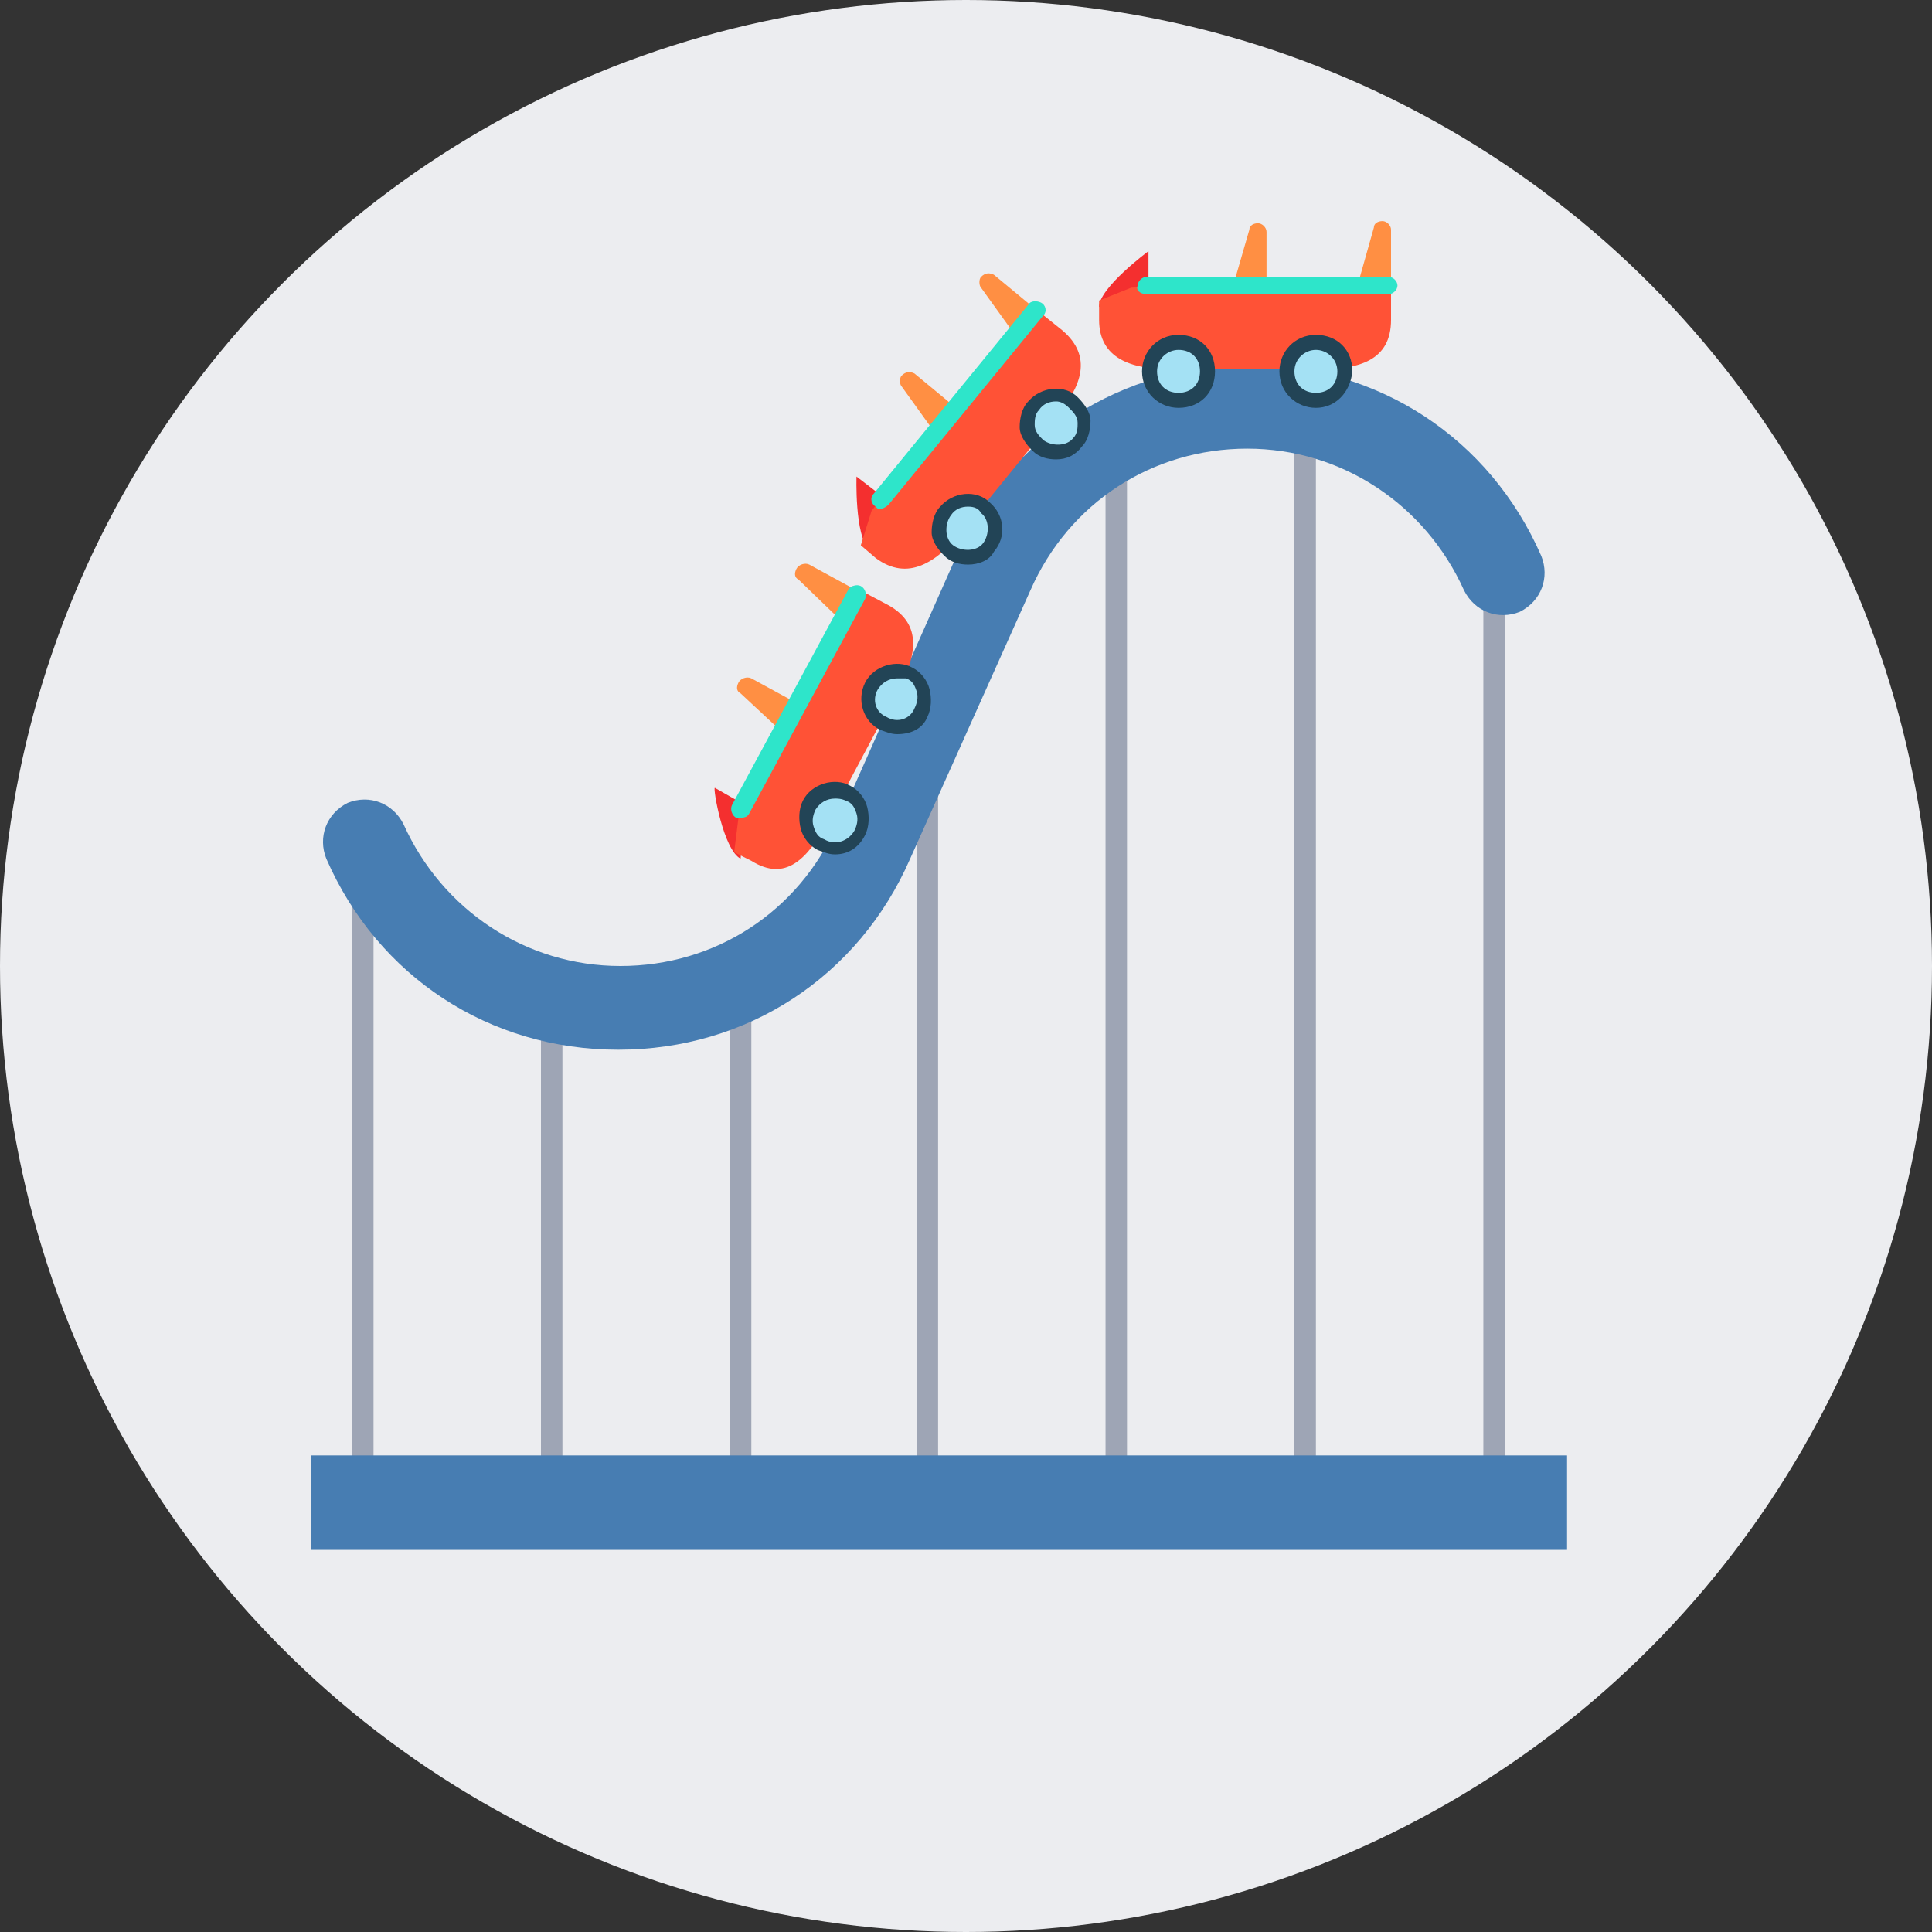 <?xml version="1.0" encoding="utf-8"?>
<!-- Generator: Adobe Illustrator 19.0.0, SVG Export Plug-In . SVG Version: 6.00 Build 0)  -->
<svg version="1.1" id="Layer_1" xmlns="http://www.w3.org/2000/svg" xmlns:xlink="http://www.w3.org/1999/xlink" x="0px" y="0px"
	 width="90px" height="90px" viewBox="0 0 90 90" style="enable-background:new 0 0 90 90;" xml:space="preserve">
<rect x="0" y="0" width="90" height="90" fill="#333333" stroke="none"/>
<style type="text/css">
	.st0{fill:#ECEDF0;}
	.st1{fill:#9EA5B5;}
	.st2{fill:#03D8BE;}
	.st3{fill:#477DB2;}
	.st4{fill:#FF8F43;}
	.st5{fill:#F42F2F;}
	.st6{fill:#FF5236;}
	.st7{fill:#A4E1F4;}
	.st8{fill:#224456;}
	.st9{fill:#2EE5CA;}
</style>
<g id="XMLID_12019_">
	<g id="cutlery_7_">
		<g id="railway_7_">
			<circle id="XMLID_12104_" class="st0" cx="45" cy="45" r="45"/>
		</g>
	</g>
	<g id="XMLID_12020_">
		<g id="XMLID_12102_">
			<rect id="XMLID_12103_" x="16.4" y="39.8" class="st1" width="1" height="31.9"/>
		</g>
		<g id="XMLID_12100_">
			<rect id="XMLID_12101_" x="69.1" y="25.8" class="st1" width="1" height="45.9"/>
		</g>
		<g id="XMLID_12098_">
			<rect id="XMLID_12099_" x="60.3" y="19.3" class="st1" width="1" height="52.4"/>
		</g>
		<g id="XMLID_12096_">
			<rect id="XMLID_12097_" x="51.5" y="20.5" class="st1" width="1" height="51.1"/>
		</g>
		<g id="XMLID_12094_">
			<rect id="XMLID_12095_" x="42.7" y="33.5" class="st1" width="1" height="38.1"/>
		</g>
		<g id="XMLID_12092_">
			<rect id="XMLID_12093_" x="34" y="45.7" class="st1" width="1" height="26"/>
		</g>
		<g id="XMLID_12090_">
			<rect id="XMLID_12091_" x="25.2" y="46.6" class="st1" width="1" height="25.1"/>
		</g>
		<g id="XMLID_12088_">
			<path id="XMLID_12089_" class="st2" d="M28.8,47.4L28.8,47.4c-5.4,0-10.1-3.1-12.3-8l0.9-0.4c2,4.6,6.4,7.4,11.4,7.4
				c5,0,9.4-2.8,11.4-7.4l5.6-12.6c2.2-4.9,6.9-8,12.3-8h0c5.4,0,10.1,3.1,12.3,8l-0.9,0.4c-2-4.6-6.4-7.4-11.4-7.4
				c-5,0-9.4,2.8-11.4,7.4l-5.6,12.6C38.9,44.4,34.2,47.4,28.8,47.4z"/>
		</g>
		<g id="XMLID_12086_">
			<path id="XMLID_12087_" class="st3" d="M28.8,48.9L28.8,48.9c-6,0-11.2-3.4-13.6-8.9c-0.4-1,0-2.1,1-2.6c1-0.4,2.1,0,2.6,1
				c1.8,4,5.7,6.6,10.1,6.6c4.4,0,8.3-2.5,10.1-6.6l5.6-12.6c2.4-5.5,7.7-8.8,13.6-8.8h0c6,0,11.2,3.4,13.6,8.9c0.4,1,0,2.1-1,2.6
				c-1,0.4-2.1,0-2.6-1c-1.8-4-5.7-6.6-10.1-6.6c-4.4,0-8.3,2.5-10.1,6.6L42.4,40C40,45.5,34.8,48.9,28.8,48.9z"/>
		</g>
		<g id="XMLID_12084_">
			<rect id="XMLID_12085_" x="14.5" y="67.8" class="st3" width="58.5" height="4.4"/>
		</g>
		<g id="XMLID_12063_">
			<g id="XMLID_12082_">
				<path id="XMLID_12083_" class="st4" d="M62.9,14.5h1.9v-3.8c0-0.2-0.2-0.4-0.4-0.4h0c-0.2,0-0.4,0.1-0.4,0.3L62.9,14.5z"/>
			</g>
			<g id="XMLID_12080_">
				<path id="XMLID_12081_" class="st4" d="M57.1,14.5h1.9v-3.7c0-0.2-0.2-0.4-0.4-0.4h0c-0.2,0-0.4,0.1-0.4,0.3L57.1,14.5z"/>
			</g>
			<g id="XMLID_12078_">
				<path id="XMLID_12079_" class="st5" d="M51.2,14.3l2.3-1v-1.6C53.5,11.7,51.2,13.4,51.2,14.3L51.2,14.3z"/>
			</g>
			<g id="XMLID_12076_">
				<path id="XMLID_12077_" class="st6" d="M54.5,17.2h7c1.8,0,3.3-0.4,3.3-2.3V13l-12.1,0.4L51.2,14v0.9
					C51.2,16.7,52.7,17.2,54.5,17.2z"/>
			</g>
			<g id="XMLID_12071_">
				<circle id="XMLID_12075_" class="st7" cx="61.3" cy="17.3" r="1.3"/>
				<path id="XMLID_12072_" class="st8" d="M61.3,19c-0.9,0-1.7-0.7-1.7-1.7c0-0.9,0.7-1.7,1.7-1.7s1.7,0.7,1.7,1.7
					C62.9,18.3,62.2,19,61.3,19z M61.3,16.3c-0.5,0-1,0.4-1,1s0.4,1,1,1s1-0.4,1-1S61.8,16.3,61.3,16.3z"/>
			</g>
			<g id="XMLID_12066_">
				<circle id="XMLID_12070_" class="st7" cx="54.9" cy="17.3" r="1.3"/>
				<path id="XMLID_12067_" class="st8" d="M54.9,19c-0.9,0-1.7-0.7-1.7-1.7c0-0.9,0.7-1.7,1.7-1.7s1.7,0.7,1.7,1.7
					C56.6,18.3,55.9,19,54.9,19z M54.9,16.3c-0.5,0-1,0.4-1,1s0.4,1,1,1s1-0.4,1-1S55.5,16.3,54.9,16.3z"/>
			</g>
			<g id="XMLID_12064_">
				<path id="XMLID_12065_" class="st9" d="M53.4,13.7h11.3c0.2,0,0.4-0.2,0.4-0.4v0c0-0.2-0.2-0.4-0.4-0.4H53.4
					c-0.2,0-0.4,0.2-0.4,0.4v0C52.9,13.5,53.1,13.7,53.4,13.7z"/>
			</g>
		</g>
		<g id="XMLID_12042_">
			<g id="XMLID_12061_">
				<path id="XMLID_12062_" class="st4" d="M48,16.6l1.2-1.4l-2.9-2.4c-0.2-0.1-0.4-0.1-0.6,0.1l0,0c-0.1,0.1-0.1,0.4,0,0.5L48,16.6
					z"/>
			</g>
			<g id="XMLID_12059_">
				<path id="XMLID_12060_" class="st4" d="M44.3,21.2l1.2-1.4l-2.9-2.4c-0.2-0.1-0.4-0.1-0.6,0.1l0,0c-0.1,0.1-0.1,0.4,0,0.5
					L44.3,21.2z"/>
			</g>
			<g id="XMLID_12057_">
				<path id="XMLID_12058_" class="st5" d="M40.5,25.6l0.7-2.4l-1.3-1C39.9,22.1,39.8,25,40.5,25.6L40.5,25.6z"/>
			</g>
			<g id="XMLID_12055_">
				<path id="XMLID_12056_" class="st6" d="M44.8,24.8l4.4-5.4c1.2-1.4,1.7-2.8,0.3-4L48,14.2l-7.4,9.6l-0.5,1.6l0.7,0.6
					C42.3,27.1,43.6,26.2,44.8,24.8z"/>
			</g>
			<g id="XMLID_12050_">
				<circle id="XMLID_12054_" class="st7" cx="49.2" cy="19.7" r="1.3"/>
				<path id="XMLID_12051_" class="st8" d="M49.2,21.4c-0.4,0-0.8-0.1-1.1-0.4c-0.3-0.3-0.6-0.7-0.6-1.1c0-0.4,0.1-0.9,0.4-1.2
					c0.6-0.7,1.7-0.8,2.3-0.2c0.3,0.3,0.6,0.7,0.6,1.1c0,0.4-0.1,0.9-0.4,1.2C50.1,21.2,49.7,21.4,49.2,21.4z M49.2,18.7
					c-0.3,0-0.6,0.1-0.8,0.4c-0.2,0.2-0.2,0.5-0.2,0.7c0,0.3,0.2,0.5,0.4,0.7c0.4,0.3,1.1,0.3,1.4-0.1c0.2-0.2,0.2-0.5,0.2-0.7
					c0-0.3-0.2-0.5-0.4-0.7C49.6,18.8,49.4,18.7,49.2,18.7z"/>
			</g>
			<g id="XMLID_12045_">
				<circle id="XMLID_12049_" class="st7" cx="45.1" cy="24.6" r="1.3"/>
				<path id="XMLID_12046_" class="st8" d="M45.1,26.3L45.1,26.3c-0.4,0-0.8-0.1-1.1-0.4c-0.3-0.3-0.6-0.7-0.6-1.1
					c0-0.4,0.1-0.9,0.4-1.2c0.6-0.7,1.7-0.8,2.3-0.2c0.7,0.6,0.8,1.6,0.2,2.3C46.1,26.1,45.6,26.3,45.1,26.3z M45.1,23.6
					c-0.3,0-0.6,0.1-0.8,0.4c-0.3,0.4-0.3,1.1,0.1,1.4c0.4,0.3,1.1,0.3,1.4-0.1c0.3-0.4,0.3-1.1-0.1-1.4
					C45.6,23.7,45.4,23.6,45.1,23.6z"/>
			</g>
			<g id="XMLID_12043_">
				<path id="XMLID_12044_" class="st9" d="M41.4,23.5l7.2-8.8c0.2-0.2,0.1-0.5-0.1-0.6l0,0C48.3,14,48,14,47.9,14.2L40.7,23
					c-0.2,0.2-0.1,0.5,0.1,0.6l0,0C40.9,23.8,41.2,23.7,41.4,23.5z"/>
			</g>
		</g>
		<g id="XMLID_12021_">
			<g id="XMLID_12040_">
				<path id="XMLID_12041_" class="st4" d="M40.1,29.8l0.9-1.7l-3.3-1.8c-0.2-0.1-0.5,0-0.6,0.2l0,0c-0.1,0.2-0.1,0.4,0.1,0.5
					L40.1,29.8z"/>
			</g>
			<g id="XMLID_12038_">
				<path id="XMLID_12039_" class="st4" d="M37.4,35l0.9-1.6L35,31.6c-0.2-0.1-0.5,0-0.6,0.2l0,0c-0.1,0.2-0.1,0.4,0.1,0.5L37.4,35z
					"/>
			</g>
			<g id="XMLID_12036_">
				<path id="XMLID_12037_" class="st5" d="M34.5,40l0.2-2.5l-1.4-0.8C33.2,36.7,33.7,39.6,34.5,40L34.5,40z"/>
			</g>
			<g id="XMLID_12034_">
				<path id="XMLID_12035_" class="st6" d="M38.5,38.4l3.3-6.2c0.9-1.6,1.2-3.1-0.4-4l-1.7-0.9l-5.3,10.8l-0.2,1.6l0.8,0.4
					C36.6,41.1,37.6,40,38.5,38.4z"/>
			</g>
			<g id="XMLID_12029_">
				<circle id="XMLID_12033_" class="st7" cx="41.8" cy="32.6" r="1.3"/>
				<path id="XMLID_12030_" class="st8" d="M41.8,34.2L41.8,34.2c-0.3,0-0.5-0.1-0.8-0.2c-0.8-0.4-1.1-1.4-0.7-2.2
					c0.4-0.8,1.5-1.1,2.2-0.7c0.4,0.2,0.7,0.6,0.8,1c0.1,0.4,0.1,0.9-0.1,1.3C43,33.9,42.5,34.2,41.8,34.2z M41.8,31.6
					c-0.4,0-0.7,0.2-0.9,0.5c-0.3,0.5-0.1,1.1,0.4,1.3c0.5,0.3,1.1,0.1,1.3-0.4c0.1-0.2,0.2-0.5,0.1-0.8c-0.1-0.3-0.2-0.5-0.5-0.6
					C42.2,31.6,42,31.6,41.8,31.6z"/>
			</g>
			<g id="XMLID_12024_">
				<circle id="XMLID_12028_" class="st7" cx="38.9" cy="38.2" r="1.3"/>
				<path id="XMLID_12025_" class="st8" d="M38.9,39.8L38.9,39.8c-0.3,0-0.5-0.1-0.8-0.2c-0.4-0.2-0.7-0.6-0.8-1
					c-0.1-0.4-0.1-0.9,0.1-1.3c0.4-0.8,1.5-1.1,2.2-0.7c0.4,0.2,0.7,0.6,0.8,1c0.1,0.4,0.1,0.9-0.1,1.3C40,39.5,39.5,39.8,38.9,39.8
					z M38.9,37.2c-0.4,0-0.7,0.2-0.9,0.5c-0.1,0.2-0.2,0.5-0.1,0.8c0.1,0.3,0.2,0.5,0.5,0.6c0.5,0.3,1.1,0.1,1.4-0.4
					c0.1-0.2,0.2-0.5,0.1-0.8c-0.1-0.3-0.2-0.5-0.5-0.6C39.2,37.2,39,37.2,38.9,37.2z"/>
			</g>
			<g id="XMLID_12022_">
				<path id="XMLID_12023_" class="st9" d="M34.9,37.9l5.4-10c0.1-0.2,0-0.5-0.2-0.6l0,0c-0.2-0.1-0.5,0-0.6,0.2l-5.4,10
					c-0.1,0.2,0,0.5,0.2,0.6l0,0C34.6,38.1,34.8,38.1,34.9,37.9z"/>
			</g>
		</g>
	</g>
</g>
</svg>
